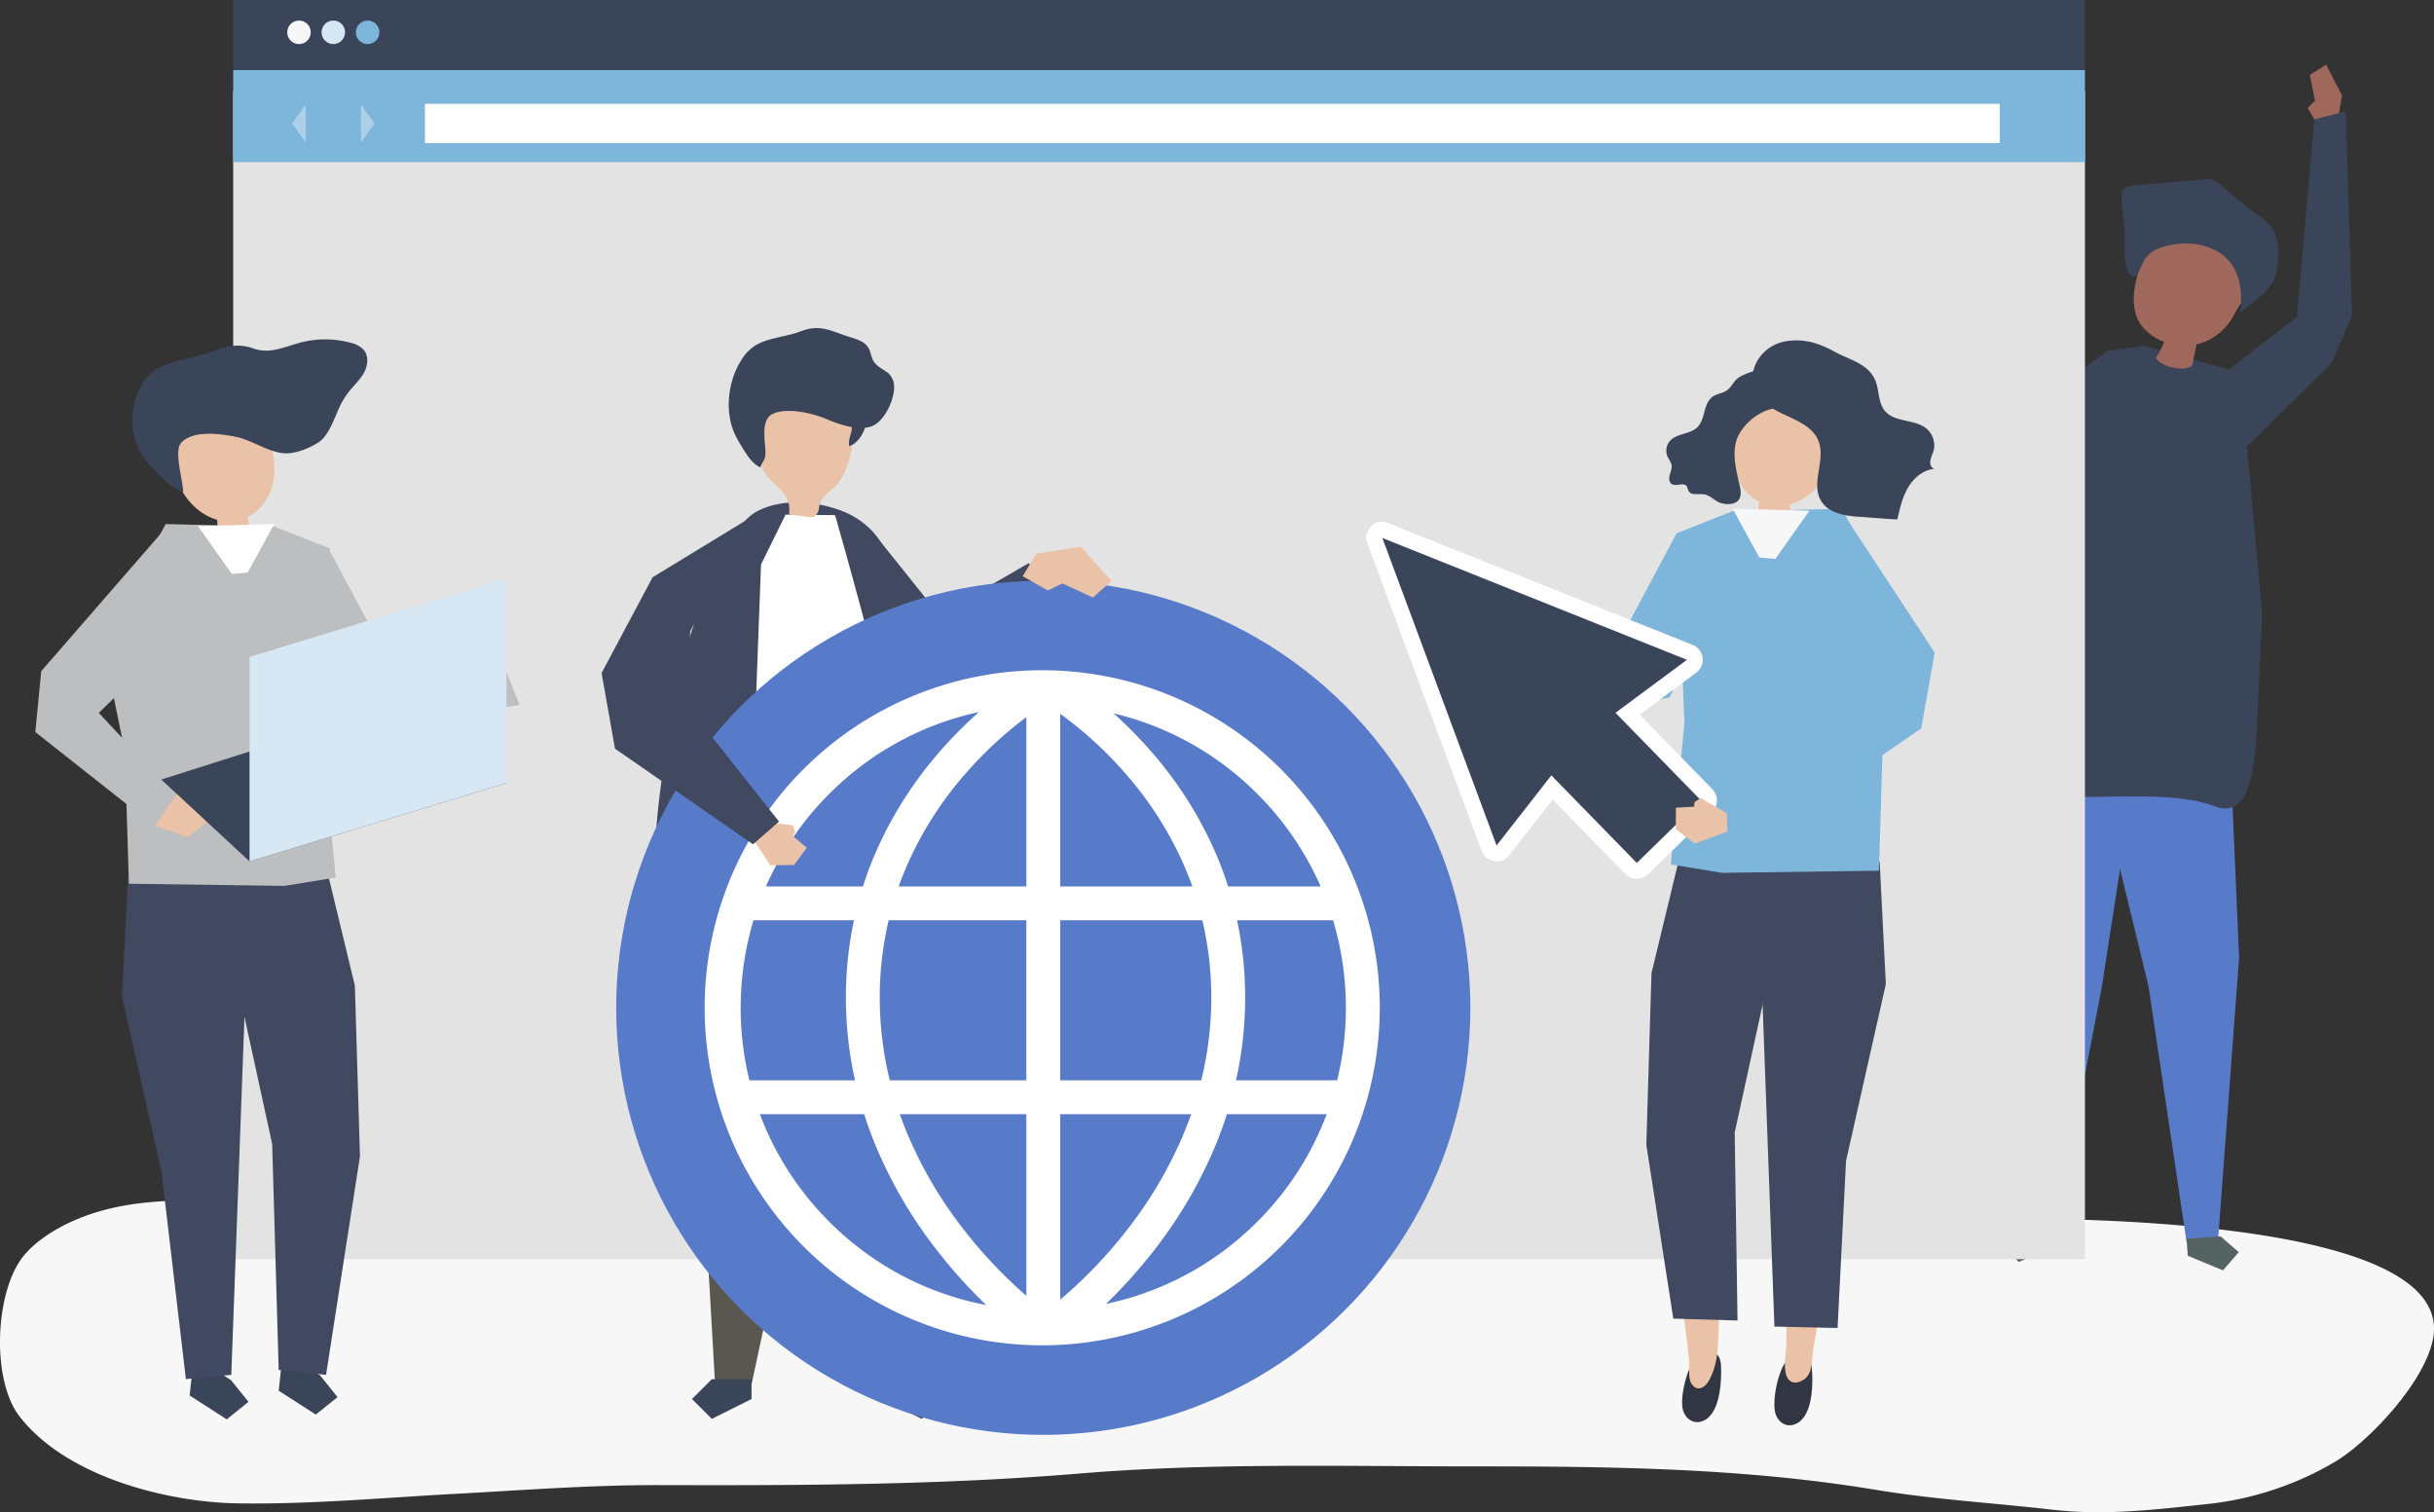 <svg xmlns="http://www.w3.org/2000/svg" width="925.7" height="575.125" viewBox="0 0 925.7 575.125">
  <rect x="0" y="0" width="925.7" height="575.125" fill="#333333" stroke="none"/>
  <g id="Grupo_751" data-name="Grupo 751" transform="translate(-380.309 -263.887)">
    <path id="Trazado_990" data-name="Trazado 990" d="M457,611.03c-27.109.1-54.218.907-81.279,4.635-10.2,1.406-20.192,4.5-30.419,5.744-20.427,2.491-40.489,7.138-60.988,9.282-16.508,1.726-33.085,2.744-49.546,4.934a141.23,141.23,0,0,1-47.83-1.812c-11.336-2.512-22.725-3.925-33.871-7.959-12.469-4.512-26.015-7.738-39.006-7.622-18.526.166-36.567.185-54.3,8.152-6.223,2.8-13.842,7.394-18.568,13.263-10.818,13.436-12.283,46.961-1.481,60.9C57.908,724,96.74,733.2,122.243,733.633c27.945.476,55.094-2.093,83.08-3.6,26.006-1.4,51.947-3.4,78-3.331,53.2.144,106.41,0,159.516-4.4,49.894-4.136,99.914-2.716,149.917-2.716,51.277,0,102.207.5,153.113,8.939,22.181,3.678,44.778,4.965,67.07,7.542,19.964,2.307,39.149-.046,59.034-2.178A120.324,120.324,0,0,0,920.423,717.8c12.008-7.107,33.414-29.186,37.1-46.151,10.323-47.559-145.485-46.416-169.408-46.309-26.762.12-53.736,1.21-80.477-.053-11.248-.532-22.331-3.255-33.309-6.239-10.935-2.972-21.953-2.216-33.042-3.465-46.243-5.208-92.59-4.447-138.98-4.447C487.207,611.138,472.1,610.975,457,611.03Z" transform="translate(348 102)" fill="#f7f7f7"/>
    <g id="Grupo_750" data-name="Grupo 750" transform="translate(348 102)">
      <g id="Grupo_695" data-name="Grupo 695">
        <g id="Grupo_691" data-name="Grupo 691">
          <path id="Trazado_991" data-name="Trazado 991" d="M881.157,462.859l2.726,63.227-7.991,107.507-11.958.85L849.406,536.8l-20.1-82.624Z" fill="#587bc9"/>
          <path id="Trazado_992" data-name="Trazado 992" d="M864.362,639.48l13.39,5.547,6.006-6.925-6.925-6.006-12.931.919Z" fill="#556362"/>
        </g>
        <g id="Grupo_692" data-name="Grupo 692">
          <path id="Trazado_993" data-name="Trazado 993" d="M796.511,440.486l-2.624,47.792,7.786,142.1,11.973.6,17.944-93.2,15.827-102.208Z" fill="#587bc9"/>
          <path id="Trazado_994" data-name="Trazado 994" d="M813.325,636.025l-13.271,5.827-6.15-6.8,6.8-6.15,12.947.647Z" fill="#556362"/>
        </g>
        <g id="Grupo_693" data-name="Grupo 693">
          <path id="Trazado_995" data-name="Trazado 995" d="M884.29,303.692l-36.169-10.184s-20.864-1.28-43.009,45.034c-12.32,25.766-21.9,68.027-27.971,100.454.084,4.786,1.7,25.964,23.654,26.135,37.7.295,58.241-2.318,73.723,3.348,13.113,5.265,15.136-13.675,16.062-28.233l2.069-45.181Z" fill="#3b455a"/>
        </g>
        <g id="Grupo_694" data-name="Grupo 694">
          <path id="Trazado_996" data-name="Trazado 996" d="M884.94,256.634c-8.939-3.619-18.184-7.07-27.791-6.8-2.1.058-4.409.4-5.81,1.967a8.233,8.233,0,0,0-1.243,2.1c-3.822,8.322-8.986,20.742-4.606,29.747A14.564,14.564,0,0,0,849,288.078a20.713,20.713,0,0,0,6.411,3.858,37.327,37.327,0,0,1-3.151,5.98c1.582,3.564,11.433,5.627,13.787,2.865q.828-3.961,1.658-7.924a19.944,19.944,0,0,0,3.773-1.214,22.732,22.732,0,0,0,10.644-10.3c2.639-4.86,5.954-9.344,8.458-14.33.912-1.816,1.746-3.924,1.031-5.827-.76-2.025-2.97-3.045-4.974-3.861Q885.791,256.98,884.94,256.634Z" fill="#a0675c"/>
          <path id="Trazado_997" data-name="Trazado 997" d="M853.192,256.387a29.352,29.352,0,0,1,16.451-1.236c12.885,3.154,16.043,13.544,14.708,25.656,4.368-3.959,12.085-8.563,13.488-14.372,1.148-4.754,1.593-11.428-.4-16.039-1.864-4.315-7.951-7.542-11.405-10.445l-9.767-8.207a5.564,5.564,0,0,0-5.316-1.619L844.2,232.41c-1.713.146-3.688.45-4.561,1.931a5.458,5.458,0,0,0-.447,3.059c.219,4.6,1.314,9.449,1.014,14.02.08,2.7-.629,16.343,4.255,15.582,1.733-1.99,2.4-4.689,3.859-6.887A10.767,10.767,0,0,1,853.192,256.387Z" fill="#3b455a"/>
        </g>
        <path id="Trazado_998" data-name="Trazado 998" d="M848.121,293.508,833.8,295.347l-58.545,43.674-5.867,16.666,17.126,43.274,8.855-13.3-5.152-30.71,17.887-8.541,29.429-44.341Z" fill="#3b455a"/>
        <path id="Trazado_999" data-name="Trazado 999" d="M875.943,305.52,905.9,282.452l6.588-75.149,11.954-3,2.4,77.769-7.805,17.96-35.018,34.355Z" fill="#3b455a"/>
        <path id="Trazado_1000" data-name="Trazado 1000" d="M921.879,204.943l1.149-6.787-6.067-11.667-6.16,3.869,1.949,9.783L910,202.931l2.486,4.372Z" fill="#a0675c"/>
      </g>
      <g id="Grupo_698" data-name="Grupo 698">
        <rect id="Rectángulo_2" data-name="Rectángulo 2" width="704.258" height="444.267" transform="translate(121.001 196.516)" fill="#e3e3e3"/>
        <rect id="Rectángulo_3" data-name="Rectángulo 3" width="704.258" height="26.656" transform="translate(121.001 161.887)" fill="#3b455a"/>
        <rect id="Rectángulo_4" data-name="Rectángulo 4" width="704.258" height="34.991" transform="translate(121.001 188.543)" fill="#7db5db"/>
        <rect id="Rectángulo_5" data-name="Rectángulo 5" width="598.928" height="14.938" transform="translate(193.921 201.384)" fill="#fff"/>
        <g id="Grupo_696" data-name="Grupo 696">
          <path id="Trazado_1001" data-name="Trazado 1001" d="M150.48,174.11a4.458,4.458,0,1,1-4.457-4.385A4.422,4.422,0,0,1,150.48,174.11Z" fill="#f7f7f7"/>
          <path id="Trazado_1002" data-name="Trazado 1002" d="M163.533,174.11a4.458,4.458,0,1,1-4.457-4.385A4.422,4.422,0,0,1,163.533,174.11Z" fill="#d7e8f4"/>
          <path id="Trazado_1003" data-name="Trazado 1003" d="M176.587,174.11a4.458,4.458,0,1,1-4.458-4.385A4.422,4.422,0,0,1,176.587,174.11Z" fill="#7db5db"/>
        </g>
        <g id="Grupo_697" data-name="Grupo 697" opacity="0.36">
          <path id="Trazado_1004" data-name="Trazado 1004" d="M169.592,201.686V216.02l5.186-7.167Z" fill="#fff"/>
          <path id="Trazado_1005" data-name="Trazado 1005" d="M148.561,216.02V201.686l-5.186,7.167Z" fill="#fff"/>
        </g>
      </g>
      <g id="Grupo_712" data-name="Grupo 712">
        <g id="Grupo_710" data-name="Grupo 710">
          <path id="Trazado_1006" data-name="Trazado 1006" d="M105.238,685.156l-.807,7.462,14.117,9.077,8.269-6.655-6.655-8.269-14.117-9.077Z" fill="#3b455a"/>
          <path id="Trazado_1007" data-name="Trazado 1007" d="M139.11,683.344l-.807,7.462,14.117,9.076,8.269-6.655-6.655-8.269-14.117-9.077Z" fill="#3b455a"/>
          <g id="Grupo_708" data-name="Grupo 708">
            <g id="Grupo_699" data-name="Grupo 699">
              <path id="Trazado_1008" data-name="Trazado 1008" d="M78.706,540.841l15.048,66.844,9.249,78.7,17.276-1.615L127.3,493.705l-46.255.84Z" fill="#40495f"/>
            </g>
            <g id="Grupo_701" data-name="Grupo 701">
              <g id="Grupo_700" data-name="Grupo 700">
                <path id="Trazado_1009" data-name="Trazado 1009" d="M167.271,536.754l1.942,64.887-12.9,83.133L138.3,682.892l-2.473-85.923-12.843-58.891-4.311-38.548,38.512-4.543Z" fill="#40495f"/>
              </g>
            </g>
            <g id="Grupo_702" data-name="Grupo 702">
              <path id="Trazado_1010" data-name="Trazado 1010" d="M136.8,362.2,95.314,361.2,71.258,405.944l8.55,41.9L81.331,498l59.185.807,19.474-3.162-5.171-53.582,2.965-71.576Z" fill="#bcbec0"/>
            </g>
            <g id="Grupo_703" data-name="Grupo 703">
              <path id="Trazado_1011" data-name="Trazado 1011" d="M91.314,468.808l-.225,7,12.352,4.5,7.119-5.394,0-8.147-6.873-.383-.215-1.792-2.251-1.448Z" fill="#eac2a7"/>
            </g>
            <g id="Grupo_704" data-name="Grupo 704">
              <path id="Trazado_1012" data-name="Trazado 1012" d="M93.938,364.29,47.988,417.151l-2.245,23.154,45.324,35.78L99.2,464.319l-29.313-31.3,28.4-27.8Z" fill="#bcbec0"/>
            </g>
            <g id="Grupo_705" data-name="Grupo 705">
              <path id="Trazado_1013" data-name="Trazado 1013" d="M138.3,389.3l21.612,43.2,23.3,4.631L229.873,430l-5.724-14.594H181.365l-24.159-44.926Z" fill="#bcbec0"/>
            </g>
            <g id="Grupo_707" data-name="Grupo 707">
              <g id="Grupo_706" data-name="Grupo 706">
                <path id="Trazado_1014" data-name="Trazado 1014" d="M134.207,327.432c-6.255-18.184-30.262-11.37-35.211,4.822-3.228,10.563,4.929,24.269,15.873,27.3a10.9,10.9,0,0,1,.086,1.133,35.315,35.315,0,0,0,.468,5.061c.093.632,9.671-1.209,10.739-1.419a1.454,1.454,0,0,0,.992-.488c.386-.6-.242-2.373-.312-3.041q-.125-1.184-.248-2.367c5.4-2.635,8.805-8.247,9.756-13.96C137.3,338.735,136.087,332.9,134.207,327.432Z" fill="#eac2a7"/>
              </g>
            </g>
          </g>
          <g id="Grupo_709" data-name="Grupo 709">
            <path id="Trazado_1015" data-name="Trazado 1015" d="M107.588,361.957l12.871,18.192,6.051-.5L136.6,361.2Z" fill="#fff"/>
          </g>
          <path id="Trazado_1016" data-name="Trazado 1016" d="M162.561,314.507a31.793,31.793,0,0,1,2.366-3.547c1.89-2.427,4.236-4.523,5.742-7.206s1.982-6.288.062-8.692a9.541,9.541,0,0,0-5.13-2.822,36.867,36.867,0,0,0-19.392.032c-6.007,1.659-11.359,4.312-17.482,2.165-5.753-2.018-9.86-1.066-15.786,1.184-6.412,2.434-15.071,3.152-20.852,6.523a17.254,17.254,0,0,0-5.79,5.945,25.991,25.991,0,0,0,.482,27.482,37.167,37.167,0,0,0,4.146,5.016c3.113,3.243,6.84,7.251,11.056,8.391.025-3.752-3.629-15.506-.811-18.637,4.472-4.969,14.838-3.476,20.531-2.389,6.21,1.185,11.81,5.454,17.96,6.266,4.425.584,10.011-1.692,13.717-4.048C157.952,327.261,159.942,319.009,162.561,314.507Z" fill="#3b455a"/>
        </g>
        <g id="Grupo_711" data-name="Grupo 711">
          <path id="Trazado_1017" data-name="Trazado 1017" d="M127.211,489.488,93.652,458.369l94.723-30.113,36.566,31.417Z" fill="#3b455a"/>
          <path id="Trazado_1018" data-name="Trazado 1018" d="M127.211,489.488l97.731-29.815V381.914l-97.731,29.815Z" fill="#d7e8f4"/>
        </g>
      </g>
      <g id="Grupo_719" data-name="Grupo 719">
        <path id="Trazado_1019" data-name="Trazado 1019" d="M363.684,363.558l25.817,32.2,34.006-19.668,13.041,10.572-26.841,34.055-21.754,17.554-31.23-40.23Z" fill="#40495f"/>
        <g id="Grupo_718" data-name="Grupo 718">
          <g id="Grupo_715" data-name="Grupo 715">
            <g id="Grupo_713" data-name="Grupo 713">
              <path id="Trazado_1020" data-name="Trazado 1020" d="M390.811,467.755l1.114,96.325-10.266,124H367.7L351,573.678l-19.1-114.6Z" fill="#5a5751"/>
              <path id="Trazado_1021" data-name="Trazado 1021" d="M367.783,693.965l15.093,7.547,7.547-7.547-7.547-7.547H367.783Z" fill="#3b455a"/>
            </g>
            <g id="Grupo_714" data-name="Grupo 714">
              <path id="Trazado_1022" data-name="Trazado 1022" d="M295.117,467.755l-.274,55.727,9.413,164.6h13.957l23.349-109.226,12.465-119.772Z" fill="#5a5751"/>
              <path id="Trazado_1023" data-name="Trazado 1023" d="M318.133,693.965l-15.093,7.547-7.547-7.547,7.547-7.547h15.093Z" fill="#3b455a"/>
            </g>
          </g>
          <path id="Trazado_1024" data-name="Trazado 1024" d="M280.6,501.309c-.3,8.842-.108,20.669,3.615,21.111a3.679,3.679,0,0,0,1.983-.524c6.473-3.145,11.087-7.59,17.469-10.629,6.688-3.184,14.289-4.85,21.717-6a225.936,225.936,0,0,1,33.492-2.931c9.583-.085,19.549,4.287,28.609,6.691,3.488.925,6.324,3.467,9.221,5.46,4.279,2.944,6.156,4.11,5.572-1.905-.952-9.815-1.941-19.628-3.148-29.416-2.409-19.521-5.687-39-11.234-57.9-2.119-7.219-4.564-14.338-7.008-21.454l-8.927-26c-3.7-10.77-9.941-18.357-20.87-22.125-9.446-3.256-21.179-4.146-30.366.411-10.213,5.067-15.07,22.327-20.032,31.55-4.348,8.083-9.828,30.128-11.456,38.842-1.958,10.488-3.768,20.927-5.192,31.338a321.216,321.216,0,0,0-3.012,34.457C281,493.555,280.744,497.088,280.6,501.309Z" fill="#40495f"/>
          <path id="Trazado_1025" data-name="Trazado 1025" d="M331.052,357.627l18.862.18s20.239,70.732,20.983,82.922c.73,11.968,5.846,60.493,5.846,60.493s-20.889.492-44.957,3.424c-23.529,5.036-25.507,2.058-25.507,2.058s12.7-51,13.12-65.655c.431-14.988,2.349-64.488,2.349-64.488Z" fill="#fff"/>
          <g id="Grupo_717" data-name="Grupo 717">
            <path id="Trazado_1026" data-name="Trazado 1026" d="M342.49,357.995a2.234,2.234,0,0,1-.771.44,4.262,4.262,0,0,1-1.835.05L332.4,357.6c.823-7.641-3.644-9.369-8-14.283-4.412-4.982-3.054-11.7-2.806-17.8a13,13,0,0,1,.871-4.987c1.26-2.7,4.194-4.2,7.041-5.081,7.267-2.258,15.579-1.7,21.978,2.418a11.614,11.614,0,0,1,4.215,4.276c1.423,2.78,1.061,6.1.665,9.2a31.017,31.017,0,0,1-4.711,13.45c-2.508,3.738-7.29,5.528-7.839,10.015A5.081,5.081,0,0,1,342.49,357.995Z" fill="#eac2a7"/>
            <g id="Grupo_716" data-name="Grupo 716">
              <path id="Trazado_1027" data-name="Trazado 1027" d="M356.157,325.808c-.425,1.921-1.32,3.863-.853,5.773,3.05-1.035,5.042-4.155,6.122-7.325a11.2,11.2,0,0,0,.722-4.481,5.313,5.313,0,0,0-1.984-3.907c-1.675-1.2-4.68-.729-5.16,1.445C354.521,319.5,356.8,322.92,356.157,325.808Z" fill="#3b455a"/>
              <path id="Trazado_1028" data-name="Trazado 1028" d="M372.348,308.943a6.832,6.832,0,0,0-3.005-5.745c-1.772-1.2-3.815-2.19-4.892-4.093-.836-1.477-.958-3.305-1.786-4.786-1.5-2.683-4.755-3.472-7.586-4.381-7.083-2.275-10.9-4.9-18.4-1.989-5.334,2.07-12.225,2.348-17.176,5.368a17.341,17.341,0,0,0-5.27,5.544c-5,7.819-6.2,18.813-2.944,26.968a33.279,33.279,0,0,0,2.646,5.112c1.98,3.214,4.1,7.168,7.608,8.742.22-1.515,1.348-2.35,1.7-3.839a11.72,11.72,0,0,0,.113-3.3c-.215-4.288-1.53-11.068,2.752-13.194,5.415-2.689,15.572-.264,20.788,2.013,4.614,2.014,12.4,4.634,17.322,2.476C368.789,321.841,372.5,313.857,372.348,308.943Z" fill="#3b455a"/>
            </g>
          </g>
        </g>
      </g>
      <g id="Grupo_721" data-name="Grupo 721">
        <g id="Grupo_720" data-name="Grupo 720">
          <circle id="Elipse_1" data-name="Elipse 1" cx="162.431" cy="162.431" r="162.431" transform="translate(266.658 382.738)" fill="#587bc9"/>
          <path id="Trazado_1029" data-name="Trazado 1029" d="M546.994,495.359a128.371,128.371,0,1,0,10.058,49.811A127.531,127.531,0,0,0,546.994,495.359Zm-180.1,45.866a126.87,126.87,0,0,1,3.4-29.339h52.355v60.866H370.709A132.443,132.443,0,0,1,366.894,541.225Zm94.329-84.133a135.3,135.3,0,0,1,21.868,34.982c.971,2.287,1.862,4.6,2.692,6.934H435.528V433.363A148.233,148.233,0,0,1,461.223,457.092Zm-38.572-22.468v64.384H374.1q1.2-3.364,2.582-6.669a135.1,135.1,0,0,1,21.678-34.894A149.512,149.512,0,0,1,422.651,434.624Zm0,151.005v69.1a179.484,179.484,0,0,1-23.8-25.187,159.187,159.187,0,0,1-22.018-37.827q-1.223-3.027-2.3-6.083Zm12.877,70.541V585.629h49.814q-1.032,2.937-2.2,5.845a158.926,158.926,0,0,1-21.856,37.732A178.95,178.95,0,0,1,435.528,656.17Zm0-83.418V511.886h54.059a126.87,126.87,0,0,1,3.4,29.339,132.5,132.5,0,0,1-3.813,31.527Zm67.259-60.866H539.31a116.384,116.384,0,0,1,1.551,60.866H502.4a145.172,145.172,0,0,0,3.465-31.527A140.111,140.111,0,0,0,502.787,511.886Zm7.68-48.093a115,115,0,0,1,24.105,35.215h-35.2q-1.932-6.069-4.426-11.968a148.118,148.118,0,0,0-23.935-38.319A163.655,163.655,0,0,0,455.826,433.2,114.342,114.342,0,0,1,510.467,463.793Zm-162.754,0a114.3,114.3,0,0,1,56.921-31.112,163.818,163.818,0,0,0-15.761,16.04,148.145,148.145,0,0,0-23.935,38.319q-2.5,5.893-4.426,11.968h-36.9A114.989,114.989,0,0,1,347.713,463.793Zm-28.844,48.093H357.1a140.178,140.178,0,0,0-3.079,29.339,145.172,145.172,0,0,0,3.465,31.527H317.318a116.385,116.385,0,0,1,1.551-60.866Zm28.844,114.661A114.727,114.727,0,0,1,321.3,585.629h39.67q1.75,5.5,3.93,10.91a172.047,172.047,0,0,0,23.786,40.9,194.244,194.244,0,0,0,18.694,20.776A114.26,114.26,0,0,1,347.713,626.547Zm162.754,0a114.292,114.292,0,0,1-57.51,31.236A194.317,194.317,0,0,0,471.2,637.438a172.046,172.046,0,0,0,23.786-40.9q2.187-5.41,3.931-10.91h37.967A114.756,114.756,0,0,1,510.467,626.547Z" fill="#fff"/>
        </g>
      </g>
      <path id="Trazado_1030" data-name="Trazado 1030" d="M426.5,372.368l16.886-2.48,11.671,12.924-7.093,6.329-11.543-5.361-5.59,2.651-9.6-5.394Z" fill="#eac2a7"/>
      <g id="Grupo_746" data-name="Grupo 746">
        <g id="Grupo_741" data-name="Grupo 741">
          <g id="Grupo_739" data-name="Grupo 739">
            <g id="Grupo_724" data-name="Grupo 724">
              <g id="Grupo_722" data-name="Grupo 722">
                <path id="Trazado_1031" data-name="Trazado 1031" d="M712.481,678.432a4.973,4.973,0,0,1,4.5-1.928,5.087,5.087,0,0,1,3.779,2.847,9.694,9.694,0,0,1,.648,3.239c.471,5.7.428,19.248-7.17,21.2-3.194.818-5.836-1.45-6.688-4.318C706.264,695.151,708.165,683.183,712.481,678.432Z" fill="#323643"/>
              </g>
              <g id="Grupo_723" data-name="Grupo 723">
                <path id="Trazado_1032" data-name="Trazado 1032" d="M709.778,592.375l.4,34.795c-.463,15.455,1.95,31,1.488,46.452-.107,3.554-1.033,7.3-.137,10.826.875,3.446,3.675,4.055,6.549,2.31,3.851-2.338,3.23-7.8,3.872-11.78,1.761-10.945,3.828-21.838,5.668-32.77.9-5.359-.958-12.87-.553-18.293l5.621-29.161Z" fill="#eac2a7"/>
              </g>
            </g>
            <g id="Grupo_725" data-name="Grupo 725">
              <path id="Trazado_1033" data-name="Trazado 1033" d="M749.533,536.154l-15.144,67.27-3.217,63.527-24.013-.539L700.63,488.717l46.55.845Z" fill="#40495f"/>
            </g>
            <g id="Grupo_730" data-name="Grupo 730">
              <g id="Grupo_728" data-name="Grupo 728">
                <g id="Grupo_726" data-name="Grupo 726">
                  <path id="Trazado_1034" data-name="Trazado 1034" d="M678.134,677.168A4.879,4.879,0,0,1,682.7,675.5a5.2,5.2,0,0,1,3.645,3.072,9.8,9.8,0,0,1,.507,3.28c.226,5.737-.4,19.289-8.053,20.793-3.217.631-5.753-1.795-6.48-4.715C671.223,693.533,673.63,681.668,678.134,677.168Z" fill="#323643"/>
                </g>
                <g id="Grupo_727" data-name="Grupo 727">
                  <path id="Trazado_1035" data-name="Trazado 1035" d="M690.791,597.259,688.753,632c-.166,9.654-1.452,19.233-2.452,28.822-.928,8.907.517,18.184-4.138,26.285-1.46,2.54-4.411,4.232-6.472,1.145-1.589-2.378-.645-6.346-.95-9.044-1.244-11.014-2.8-21.992-4.117-33-.649-5.4,1.562-12.812,1.414-18.248l-4.24-29.39Z" fill="#eac2a7"/>
                </g>
              </g>
              <g id="Grupo_729" data-name="Grupo 729">
                <path id="Trazado_1036" data-name="Trazado 1036" d="M660.4,532.04l-1.954,65.3L668.7,663.375l24.426.731-1.078-71.466,12.925-59.266,4.339-38.794-38.758-4.572Z" fill="#40495f"/>
              </g>
            </g>
            <g id="Grupo_731" data-name="Grupo 731">
              <path id="Trazado_1037" data-name="Trazado 1037" d="M691.064,356.368l41.755-1L757.029,400.4l-8.6,42.172-1.532,50.468-59.562.813-19.6-3.182,5.2-53.924-2.984-72.033Z" fill="#7db5db"/>
            </g>
            <g id="Grupo_732" data-name="Grupo 732">
              <path id="Trazado_1038" data-name="Trazado 1038" d="M734.2,358.476,768.1,410.1l-5.094,28.76-52.5,36.365-9.879-8.637,35.1-44.365-1.362-28.037Z" fill="#7db5db"/>
            </g>
            <g id="Grupo_733" data-name="Grupo 733">
              <path id="Trazado_1039" data-name="Trazado 1039" d="M688.976,383.65l-21.75,43.48-23.451,4.66-58.43-25.512,10.078-11.432L648.71,404.6l21.242-39.888Z" fill="#7db5db"/>
            </g>
            <g id="Grupo_738" data-name="Grupo 738">
              <g id="Grupo_734" data-name="Grupo 734">
                <path id="Trazado_1040" data-name="Trazado 1040" d="M693.678,321.383c6.3-18.3,30.455-11.442,35.436,4.853,3.249,10.63-4.96,24.423-15.974,27.476a10.835,10.835,0,0,0-.087,1.141,35.638,35.638,0,0,1-.47,5.094c-.1.635-9.734-1.217-10.809-1.429a1.463,1.463,0,0,1-1-.491c-.388-.606.244-2.388.315-3.06l.249-2.382c-5.433-2.652-8.861-8.3-9.818-14.05C690.56,332.758,691.787,326.883,693.678,321.383Z" fill="#eac2a7"/>
              </g>
              <g id="Grupo_737" data-name="Grupo 737">
                <g id="Grupo_735" data-name="Grupo 735">
                  <path id="Trazado_1041" data-name="Trazado 1041" d="M709.44,304.846a9.6,9.6,0,0,1,2.179,4.911,7.673,7.673,0,0,1,.19,3.183c-.9,4.154-5.018,3.937-8.205,5.276a21.255,21.255,0,0,0-9.519,8.193c-3.445,5.483-1.9,12.538-.5,18.586.493,2.131,1.484,5.3-.169,7.2-1.68,1.932-5.562,1.634-7.574.64-1.837-.908-3.347-2.588-5.366-2.926-2.136-.358-5.023.582-6.017-1.378a13.221,13.221,0,0,0-.651-1.711c-1.18-1.688-4.116.288-5.779-.9-1.024-.732-1.016-2.292-.67-3.526s.928-2.485.687-3.74a12.326,12.326,0,0,0-1.466-2.913,5.741,5.741,0,0,1,.793-6.1c2.63-3.044,7.72-2.466,10.539-5.329,1.468-1.492,2.037-3.644,2.584-5.68s1.205-4.183,2.774-5.563c1.939-1.7,4.739-1.414,6.652-3.436,1.124-1.188,1.873-2.734,3.135-3.767,1.662-1.363,4.913-2.411,6.981-3.105A9.075,9.075,0,0,1,709.44,304.846Z" fill="#3b455a"/>
                </g>
                <g id="Grupo_736" data-name="Grupo 736">
                  <path id="Trazado_1042" data-name="Trazado 1042" d="M724.723,334.051c.112,6.024-2.88,12.535-.105,17.838,2.8,5.35,9.78,6.315,15.73,6.594.978.046,13.535,1.13,13.588.892.94-4.2,1.912-8.474,4.105-12.158s5.859-6.737,10.058-7c-1.212-.21-1.822-1.693-1.682-2.944a19.822,19.822,0,0,1,1.162-3.579,8.436,8.436,0,0,0-2.2-8.472c-4.442-4.14-12.494-2.42-16.3-7.175-2.36-2.948-2.079-7.224-3.317-10.824-2.392-6.96-10.012-8.416-15.707-11.559-6.012-3.318-11.674-5.137-18.613-3.98-8.6,1.433-15,10.191-11.678,18.432,4.255,10.57,21.266,9.658,24.451,20.391A13.233,13.233,0,0,1,724.723,334.051Z" fill="#3b455a"/>
                </g>
              </g>
            </g>
          </g>
          <g id="Grupo_740" data-name="Grupo 740">
            <path id="Trazado_1043" data-name="Trazado 1043" d="M720.467,356.129l-12.953,18.308-6.09-.5-10.149-18.568Z" fill="#f7f7f7"/>
          </g>
        </g>
        <g id="Grupo_744" data-name="Grupo 744">
          <g id="Grupo_743" data-name="Grupo 743">
            <path id="Trazado_1044" data-name="Trazado 1044" d="M654.775,494.285a4.082,4.082,0,0,1-2.952-1.225l-29.166-29.9-18.029,23.079a3.671,3.671,0,0,1-2.942,1.456,4.648,4.648,0,0,1-4.206-2.969L554.035,367.767a3.8,3.8,0,0,1,.905-4.189,3.628,3.628,0,0,1,2.867-1.409,4.155,4.155,0,0,1,1.543.31L675.2,408.8a4.38,4.38,0,0,1,2.821,3.482,4.33,4.33,0,0,1-1.82,4.04l-23.1,17.142L682.2,463.3a4.335,4.335,0,0,1,1.212,2.933,4.093,4.093,0,0,1-1.228,3.027l-24.4,23.809a4.331,4.331,0,0,1-3.007,1.214Zm-32.54-41.717a4.351,4.351,0,0,1,3.072,1.237l29.579,30.321L673.255,466.2l-29.52-30.262a4.1,4.1,0,0,1-1.2-3.223,4.565,4.565,0,0,1,1.883-3.271l20.932-15.535L565.292,373.9l37.525,101.024,16.364-20.948A3.819,3.819,0,0,1,622.235,452.568Z" fill="#fff"/>
            <g id="Grupo_742" data-name="Grupo 742">
              <path id="Trazado_1045" data-name="Trazado 1045" d="M683.526,462.011l-10.654-10.922-16.972-17.4,21.4-15.882a6.094,6.094,0,0,0-1.416-10.722L636.5,391.34,601.93,377.515l-27.655-11.059-7.12-2.846-7.118-2.847a6,6,0,0,0-2.23-.442,5.447,5.447,0,0,0-4.231,2,5.606,5.606,0,0,0-1.274,6.087L566.338,406.2l.732,1.972,1.022,2.75L590.407,471l2.67,7.188,2.67,7.187a6.554,6.554,0,0,0,5.939,4.175,5.557,5.557,0,0,0,4.4-2.167l9.666-12.373,7.06-9.038,6.374,6.533,17.324,17.759,2,2.045,1.995,2.046a5.917,5.917,0,0,0,4.276,1.783,6.2,6.2,0,0,0,4.3-1.739l7.046-6.875,17.358-16.935a5.994,5.994,0,0,0,1.785-4.379A6.119,6.119,0,0,0,683.526,462.011Zm-2.631,5.927-24.4,23.81a2.465,2.465,0,0,1-1.716.689,2.254,2.254,0,0,1-1.629-.668l-3.991-4.091L622.5,460.357,603.171,485.1a1.831,1.831,0,0,1-1.485.746,2.827,2.827,0,0,1-2.473-1.765l-5.34-14.375Q582.2,438.3,570.537,406.883l-14.769-39.759a1.938,1.938,0,0,1,.541-2.291,1.8,1.8,0,0,1,1.5-.815,2.288,2.288,0,0,1,.857.178l14.238,5.693,62.226,24.884,39.38,15.748a2.4,2.4,0,0,1,.586,4.32l-24.8,18.4,2.08,2.132,28.5,29.217A2.4,2.4,0,0,1,680.9,467.938Z" fill="#fff"/>
              <path id="Trazado_1046" data-name="Trazado 1046" d="M645.058,434.652a2.407,2.407,0,0,1,.461-3.718l23.59-17.508L659.034,409.4l-62.226-24.885-34.7-13.876q1.777,4.788,3.557,9.576Q577.332,411.626,589,443.039q6.62,17.817,13.236,35.633l18.4-23.556a1.983,1.983,0,0,1,1.6-.7,2.494,2.494,0,0,1,1.748.678l3.991,4.091,26.88,27.555,21.016-20.5q-1.155-1.184-2.311-2.368Zm9.861,46.86-10.875-11.148L630.62,456.6l-1.995-2.045-1.995-2.045a6.148,6.148,0,0,0-4.4-1.794,5.653,5.653,0,0,0-4.511,2.12l-7.351,9.41-6.975,8.93-4.314-11.612-6.617-17.817-1.089-2.929-22.248-59.9-.654-1.759,19.026,7.608,7.933,3.173,31.113,12.441,31.114,12.443,3.928,1.571-6.48,4.809-11.794,8.754a6.413,6.413,0,0,0-2.624,4.608,5.933,5.933,0,0,0,1.719,4.661l13.408,13.744,14.823,15.2Z" fill="#fff"/>
            </g>
          </g>
          <path id="Trazado_1047" data-name="Trazado 1047" d="M558.046,366.481l43.445,116.96,20.828-26.662,32.492,33.307,12.2-11.9,12.2-11.9-32.492-33.307,27.168-20.163Z" fill="#3b455a"/>
        </g>
        <g id="Grupo_745" data-name="Grupo 745">
          <path id="Trazado_1048" data-name="Trazado 1048" d="M689.046,471.133l.227,7.043L676.841,482.7l-7.164-5.428-.005-8.2,6.917-.386.217-1.8,2.265-1.457Z" fill="#eac2a7"/>
        </g>
      </g>
      <g id="Grupo_749" data-name="Grupo 749">
        <g id="Grupo_747" data-name="Grupo 747">
          <path id="Trazado_1049" data-name="Trazado 1049" d="M322.357,474.423l-4.367,5.531,7.311,11.025,8.988-.11,4.875-6.592-5.335-4.42.9-1.579-.956-2.517Z" fill="#eac2a7"/>
        </g>
        <g id="Grupo_748" data-name="Grupo 748">
          <path id="Trazado_1050" data-name="Trazado 1050" d="M315.539,360.079l-35.034,21.363-19.4,36.418,5.094,28.76,52.5,36.365,9.879-8.637-35.1-44.365,1.362-28.037Z" fill="#40495f"/>
        </g>
      </g>
    </g>
  </g>
</svg>
